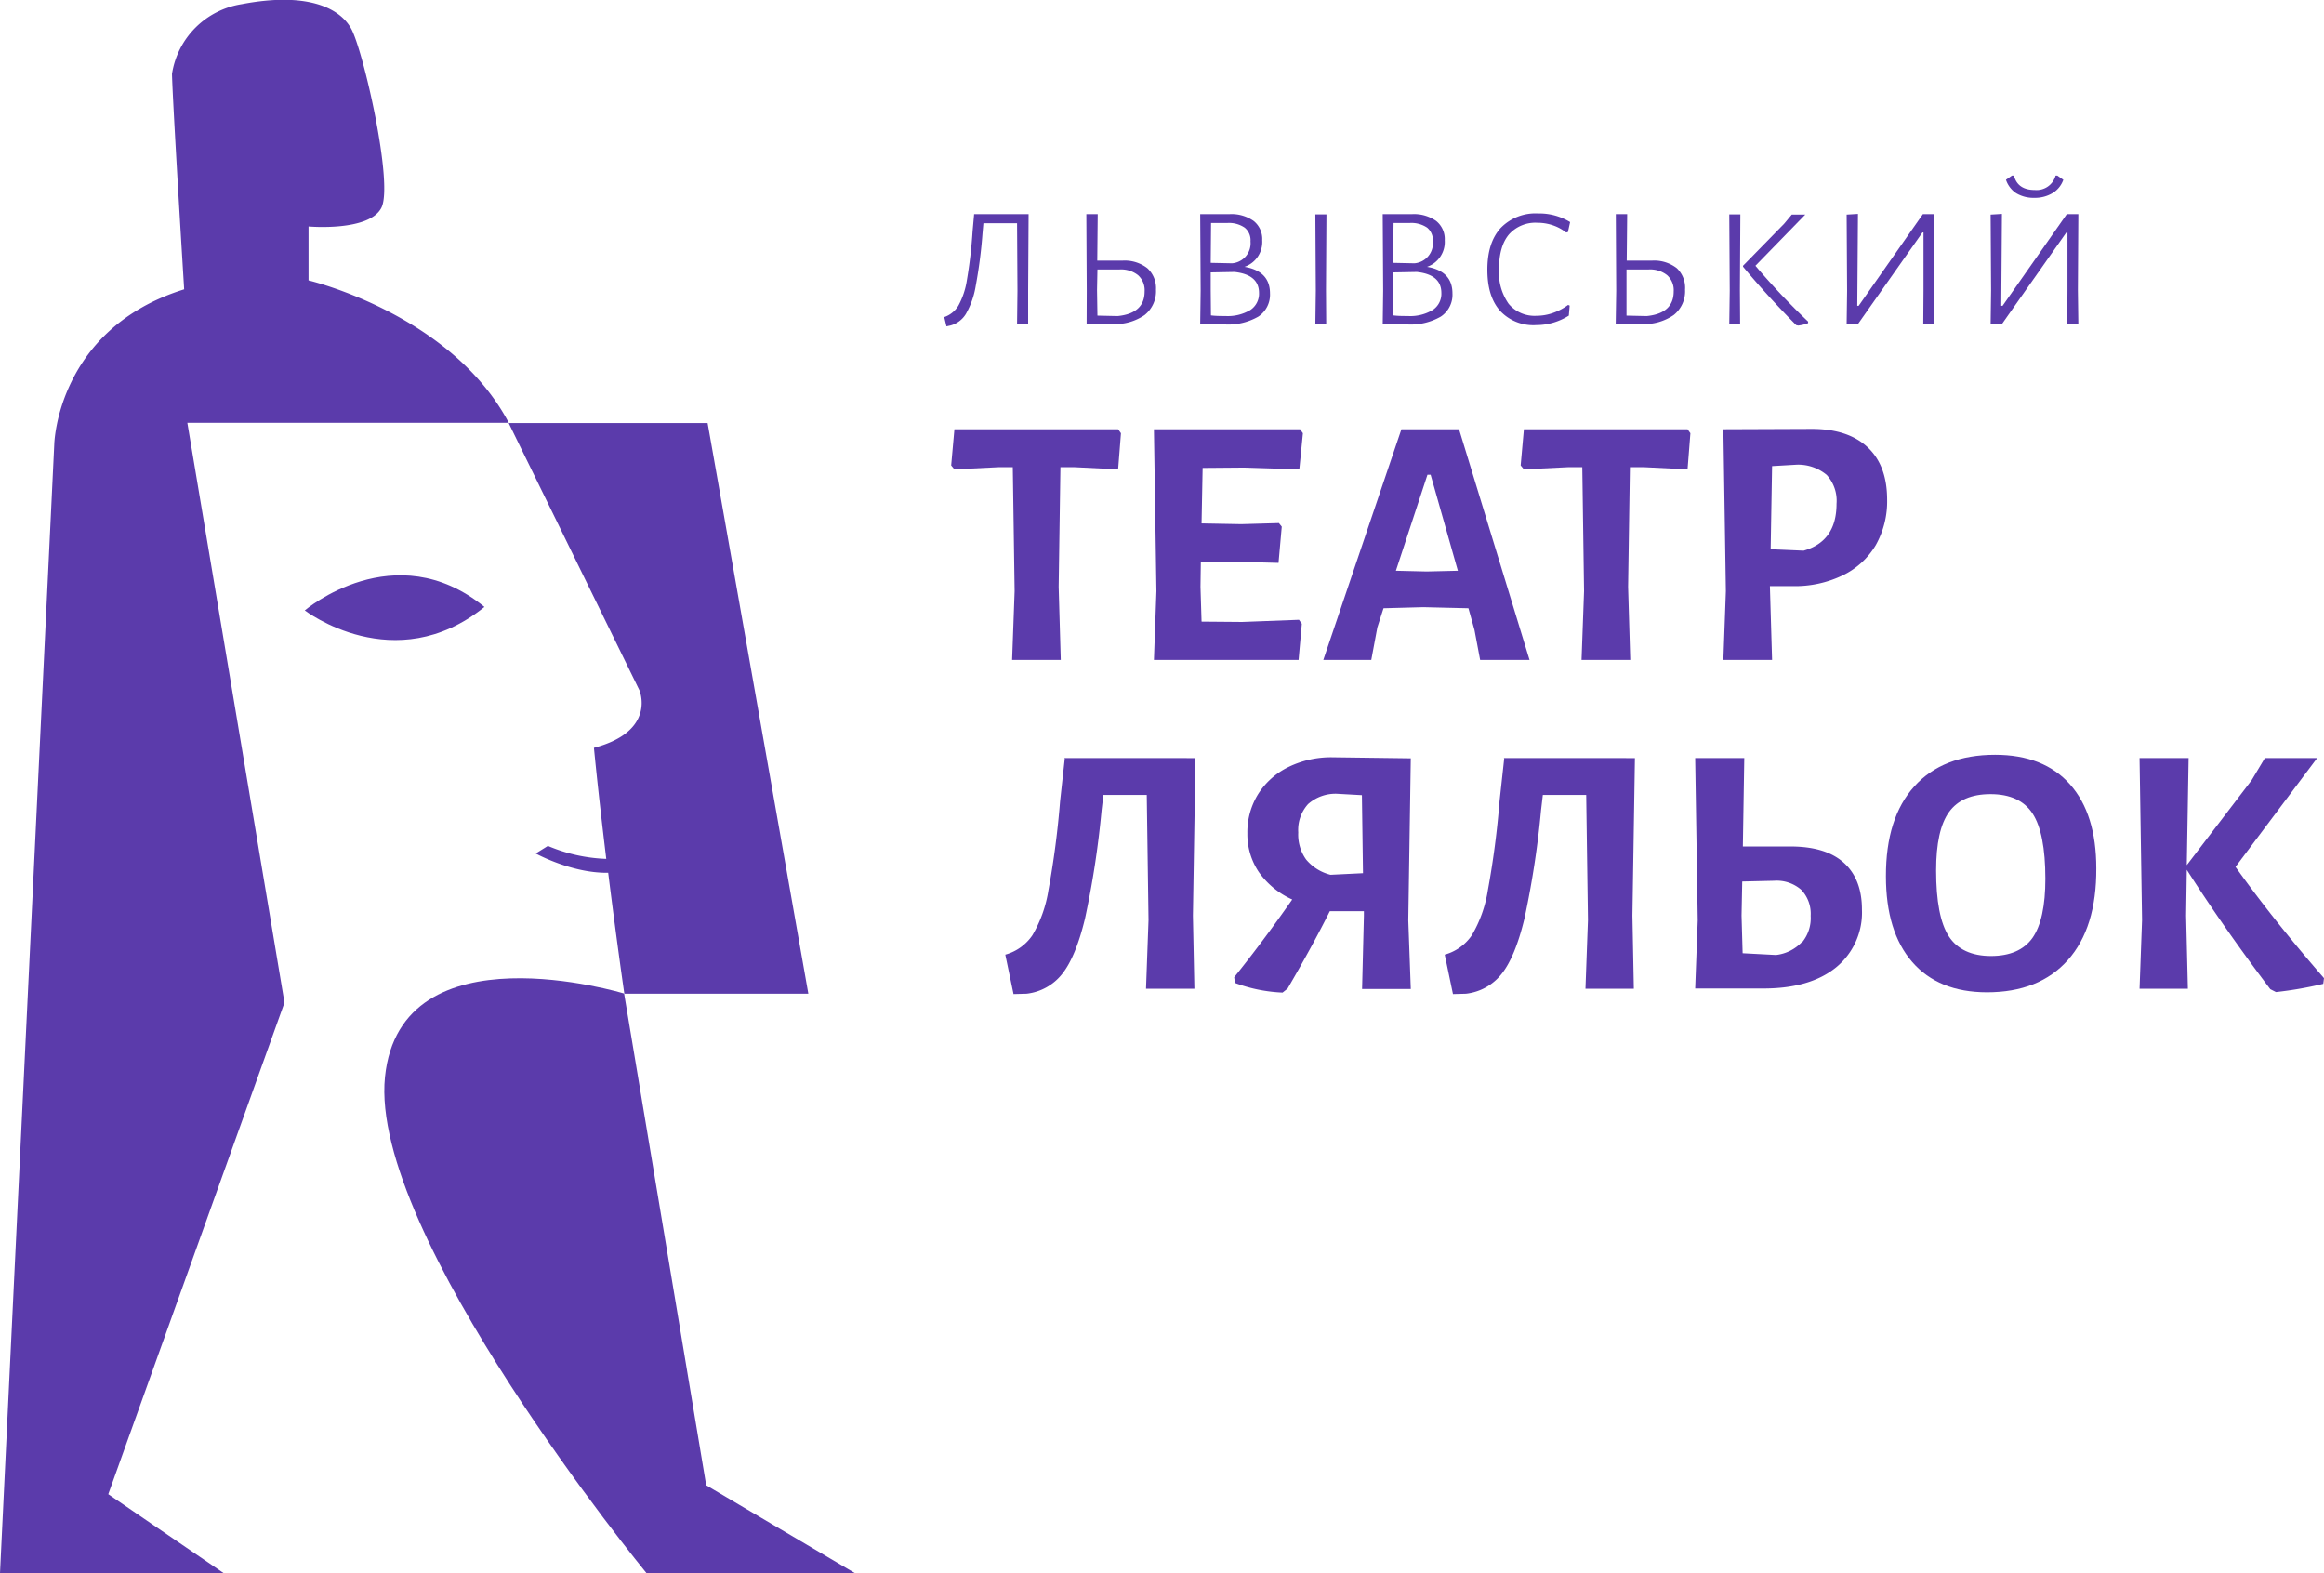 <svg xmlns="http://www.w3.org/2000/svg" viewBox="0 0 408.86 276.73"><defs><style>.cls-1{fill:#5b3bab;}</style></defs><title>Asset 1</title><g id="Layer_2" data-name="Layer 2"><g id="Layer_1-2" data-name="Layer 1"><polygon class="cls-1" points="178.5 103.99 178.06 116.09 186.62 116.09 186.25 103.24 186.56 82.19 189.08 82.19 196.71 82.57 197.21 76.21 196.71 75.51 167.91 75.51 167.34 81.88 167.91 82.57 175.66 82.19 178.18 82.19 178.5 103.99"/><polygon class="cls-1" points="203.45 103.99 203.01 116.09 228.46 116.09 229.03 109.73 228.53 109.03 218.51 109.41 211.39 109.35 211.2 103.24 211.26 98.89 217.75 98.83 224.93 99.02 225.5 92.65 225 92.02 218.38 92.21 211.39 92.08 211.58 82.32 218.88 82.26 228.59 82.57 229.22 76.21 228.72 75.51 203.01 75.51 203.45 103.99"/><path class="cls-1" d="M259.4,110.8l1,5.29h8.69L256.69,75.51H246.55l-13.74,40.58h8.44l1.07-5.73L243.4,107l7-.19,7.94.19ZM251,100.53l-5.42-.13,5.55-16.88h.56l4.79,16.88Z"/><polygon class="cls-1" points="268.1 75.51 267.53 81.88 268.1 82.57 275.85 82.19 278.37 82.19 278.68 103.99 278.24 116.09 286.81 116.09 286.43 103.24 286.75 82.19 289.27 82.19 296.89 82.57 297.39 76.21 296.89 75.51 268.1 75.51"/><path class="cls-1" d="M328.55,78.66q-3.44-3.21-9.8-3.21l-15.56.06.44,28.48-.44,12.1h8.57l-.38-12.85v-.13h4a19.3,19.3,0,0,0,8.79-1.89A13.62,13.62,0,0,0,330,95.9a15.63,15.63,0,0,0,2-8Q332,81.88,328.55,78.66ZM317.31,96.87l-5.8-.25L311.76,82l4.29-.25a7.84,7.84,0,0,1,5.32,1.8,6.71,6.71,0,0,1,1.73,5.07Q323.1,95.24,317.31,96.87Z"/><path class="cls-1" d="M187.25,133.35l.07.12-.82,7.5a154.26,154.26,0,0,1-2.05,15.63,22.39,22.39,0,0,1-2.83,7.94,8.52,8.52,0,0,1-4.76,3.4l1.45,6.93,2.27-.06a9.3,9.3,0,0,0,6.3-3.5q2.38-3,4-9.7a160.34,160.34,0,0,0,2.93-19.13l.31-2.64h7.63l.31,22-.44,12.1h8.51l-.26-12.86.45-27.72Z"/><path class="cls-1" d="M234.45,133.22a17.15,17.15,0,0,0-7.75,1.7,13.11,13.11,0,0,0-5.33,4.73,12.67,12.67,0,0,0-1.92,6.93,11.92,11.92,0,0,0,2,6.81,14.4,14.4,0,0,0,5.89,4.85q-5.18,7.42-10.21,13.67l.13,1a27.16,27.16,0,0,0,8.38,1.7l.88-.7q4.41-7.56,7.43-13.61h6v.82l-.32,12.86h8.57l-.44-12.1.44-28.48Zm-.38,20.67a8.22,8.22,0,0,1-4.28-2.68,7.53,7.53,0,0,1-1.39-4.76,6.8,6.8,0,0,1,1.73-5,7.3,7.3,0,0,1,5-1.82l4.47.25.19,13.73Z"/><path class="cls-1" d="M264.57,133.35l.06.12-.82,7.5a154.26,154.26,0,0,1-2.05,15.63,22.39,22.39,0,0,1-2.83,7.94,8.52,8.52,0,0,1-4.76,3.4l1.45,6.93,2.27-.06a9.3,9.3,0,0,0,6.3-3.5q2.38-3,4-9.7a160.34,160.34,0,0,0,2.93-19.13l.31-2.64h7.63l.31,22-.44,12.1h8.51l-.25-12.86.44-27.72Z"/><path class="cls-1" d="M315,148.91h-8.38l.25-15.56h-8.64l.45,28.54-.45,12h12q8.19,0,12.76-3.69A12.44,12.44,0,0,0,327.57,160q0-5.35-3.18-8.22T315,148.91Zm2,16.82a7.41,7.41,0,0,1-4.56,2.27l-5.86-.31-.19-6.62.12-6,5.61-.13a6.57,6.57,0,0,1,4.79,1.61,6.11,6.11,0,0,1,1.64,4.57A6.69,6.69,0,0,1,317.08,165.73Z"/><path class="cls-1" d="M351,132.78q-9.19,0-14.21,5.55t-5,15.81q0,9.77,4.63,15.09t13.14,5.33q9.19,0,14.24-5.67t5-16.13q0-9.58-4.63-14.78T351,132.78ZM357.57,165c-1.52,2.12-3.95,3.18-7.31,3.18s-5.92-1.16-7.41-3.47-2.23-6.17-2.23-11.59q0-7.12,2.27-10.27t7.3-3.15q5.18,0,7.41,3.43t2.24,11.44Q359.84,161.76,357.57,165Z"/><path class="cls-1" d="M393.29,152.5l14.37-19.15h-9.2l-2.33,3.9-11.41,14.94.32-18.84h-8.63l.44,28.48-.44,12.1h8.5l-.31-12.86.12-8.06q6.43,10.08,14.69,21l1,.51a67.11,67.11,0,0,0,8.32-1.45l.13-1Q400,161.9,393.29,152.5Z"/><path class="cls-1" d="M169.93,55.22a14.64,14.64,0,0,0,1.73-4.94,84.49,84.49,0,0,0,1.19-9.18l.16-1.83h5.92L179,51.15,178.93,57h1.95l0-6,.08-13.33h-9.59l0,.08-.27,3a81.68,81.68,0,0,1-1,8.55,13.62,13.62,0,0,1-1.5,4.48,4.7,4.7,0,0,1-2.48,2l.39,1.63.7-.15A4.56,4.56,0,0,0,169.93,55.22Z"/><path class="cls-1" d="M195.61,57a9.2,9.2,0,0,0,5.76-1.58,5.33,5.33,0,0,0,2-4.46,4.75,4.75,0,0,0-1.52-3.78,6.47,6.47,0,0,0-4.4-1.33h-4.41l.08-8.18h-2l.07,13.48L191.17,57Zm-2.54-9.59,3.82,0a4.79,4.79,0,0,1,3.33,1,3.55,3.55,0,0,1,1.15,2.86q0,3.86-4.75,4.33l-3.55-.08L193,51Z"/><path class="cls-1" d="M215.44,57.07a10.6,10.6,0,0,0,5.94-1.38,4.61,4.61,0,0,0,2.05-4.07q0-3.93-4.49-4.68a4.62,4.62,0,0,0,3.12-4.67,4.05,4.05,0,0,0-1.52-3.41,6.76,6.76,0,0,0-4.25-1.19l-5.14,0,.08,13.44L211.15,57C212.06,57.05,213.49,57.07,215.44,57.07Zm-2.38-17.84h2.85a4.89,4.89,0,0,1,3.07.82A2.84,2.84,0,0,1,220,42.46a3.54,3.54,0,0,1-3.24,3.86L213,46.24ZM213,47.92l4.17-.08q4.33.46,4.33,3.7a3.43,3.43,0,0,1-1.54,3,7.76,7.76,0,0,1-4.39,1.05c-.83,0-1.67,0-2.53-.11L213,51Z"/><polygon class="cls-1" points="233.32 57 233.28 51 233.36 37.71 231.41 37.71 231.49 51.15 231.41 57 233.32 57"/><path class="cls-1" d="M247.54,57.07a10.6,10.6,0,0,0,5.94-1.38,4.59,4.59,0,0,0,2.05-4.07q0-3.93-4.48-4.68a4.62,4.62,0,0,0,3.12-4.67,4.08,4.08,0,0,0-1.52-3.41,6.78,6.78,0,0,0-4.25-1.19l-5.14,0,.08,13.44L243.26,57C244.17,57.05,245.59,57.07,247.54,57.07Zm-2.37-17.84H248a4.92,4.92,0,0,1,3.08.82,2.86,2.86,0,0,1,1,2.41,3.54,3.54,0,0,1-3.23,3.86l-3.78-.08Zm-.08,8.69,4.17-.08q4.32.46,4.32,3.7a3.41,3.41,0,0,1-1.54,3,7.7,7.7,0,0,1-4.38,1.05c-.83,0-1.68,0-2.53-.11l0-4.48V47.92Z"/><path class="cls-1" d="M270.26,57.19A10.74,10.74,0,0,0,276,55.52l.15-1.76-.27-.12a10,10,0,0,1-2.67,1.41,8.72,8.72,0,0,1-2.9.5,5.92,5.92,0,0,1-4.89-2.1,9.56,9.56,0,0,1-1.7-6.12q0-4,1.74-6.08a6.21,6.21,0,0,1,5-2.06,8.39,8.39,0,0,1,2.75.45,7.76,7.76,0,0,1,2.32,1.26l.31-.07.39-1.76a10.34,10.34,0,0,0-5.61-1.52A8.52,8.52,0,0,0,264,40.12c-1.56,1.72-2.33,4.16-2.33,7.33s.74,5.52,2.22,7.21A8,8,0,0,0,270.26,57.19Z"/><path class="cls-1" d="M288.69,57a9.2,9.2,0,0,0,5.76-1.58,5.33,5.33,0,0,0,2-4.46A4.75,4.75,0,0,0,295,47.18a6.47,6.47,0,0,0-4.4-1.33h-4.41l.08-8.18h-2l.07,13.48L284.25,57Zm-2.54-9.59,3.82,0a4.79,4.79,0,0,1,3.33,1,3.55,3.55,0,0,1,1.15,2.86q0,3.86-4.75,4.33l-3.55-.08,0-4.44Z"/><path class="cls-1" d="M316.35,57.27a6.6,6.6,0,0,0,1.75-.43l0-.27a124.23,124.23,0,0,1-9.27-9.82l8.77-9h-2.38l-1.33,1.6-7.24,7.4v.16q4.08,4.93,9.35,10.28Z"/><polygon class="cls-1" points="306.14 57 306.1 51 306.18 37.71 304.23 37.71 304.31 51.15 304.23 57 306.14 57"/><polygon class="cls-1" points="326.87 57 338.21 40.9 338.4 40.9 338.4 51.15 338.36 57 340.31 57 340.24 51 340.31 37.67 338.29 37.67 326.99 53.8 326.75 53.8 326.87 37.63 324.88 37.75 324.96 51.15 324.88 57 326.87 57"/><path class="cls-1" d="M354.73,34a5.91,5.91,0,0,0,3.16.8,6,6,0,0,0,3.19-.82A4.44,4.44,0,0,0,363,31.63l-1.05-.74h-.31a3.47,3.47,0,0,1-3.67,2.53q-3,0-3.66-2.53h-.35l-1.05.74A4.54,4.54,0,0,0,354.73,34Z"/><polygon class="cls-1" points="352.2 57 363.53 40.9 363.73 40.9 363.73 51.15 363.69 57 365.64 57 365.56 51 365.64 37.67 363.61 37.67 352.31 53.8 352.08 53.8 352.2 37.63 350.21 37.75 350.29 51.15 350.21 57 352.2 57"/><path class="cls-1" d="M54.28,49.33l0-9.49s10.7.95,12.83-3.32S63.89,8.77,61.76,5s-8-6.41-19.22-4.27A14.7,14.7,0,0,0,30.26,13s0,3.2,2.14,37.9C10,57.88,9.55,78.14,9.55,78.14L0,276.73H39.34L19.05,262.85l31-86.47-17.09-102H89.51C79.37,55.21,54.28,49.33,54.28,49.33Z"/><path class="cls-1" d="M85.23,106.77c-15.81-12.87-31.61.61-31.61.61S69.42,119.52,85.23,106.77Z"/><path class="cls-1" d="M109.8,174.78s-39.34-12-42.07,14.67c-2.83,27.72,46,87.28,46,87.28h36.66l-26.15-15.45Z"/><path class="cls-1" d="M124.49,74.42h-35l23,47s3.1,7.2-8,10.13c.64,6.57,1.42,13.35,2.17,19.54a28.82,28.82,0,0,1-10.27-2.28l-2.14,1.33c.33.18,6.33,3.4,12.47,3.4H107c1.49,12,2.84,21.27,2.84,21.27h32.37Z"/></g></g></svg>